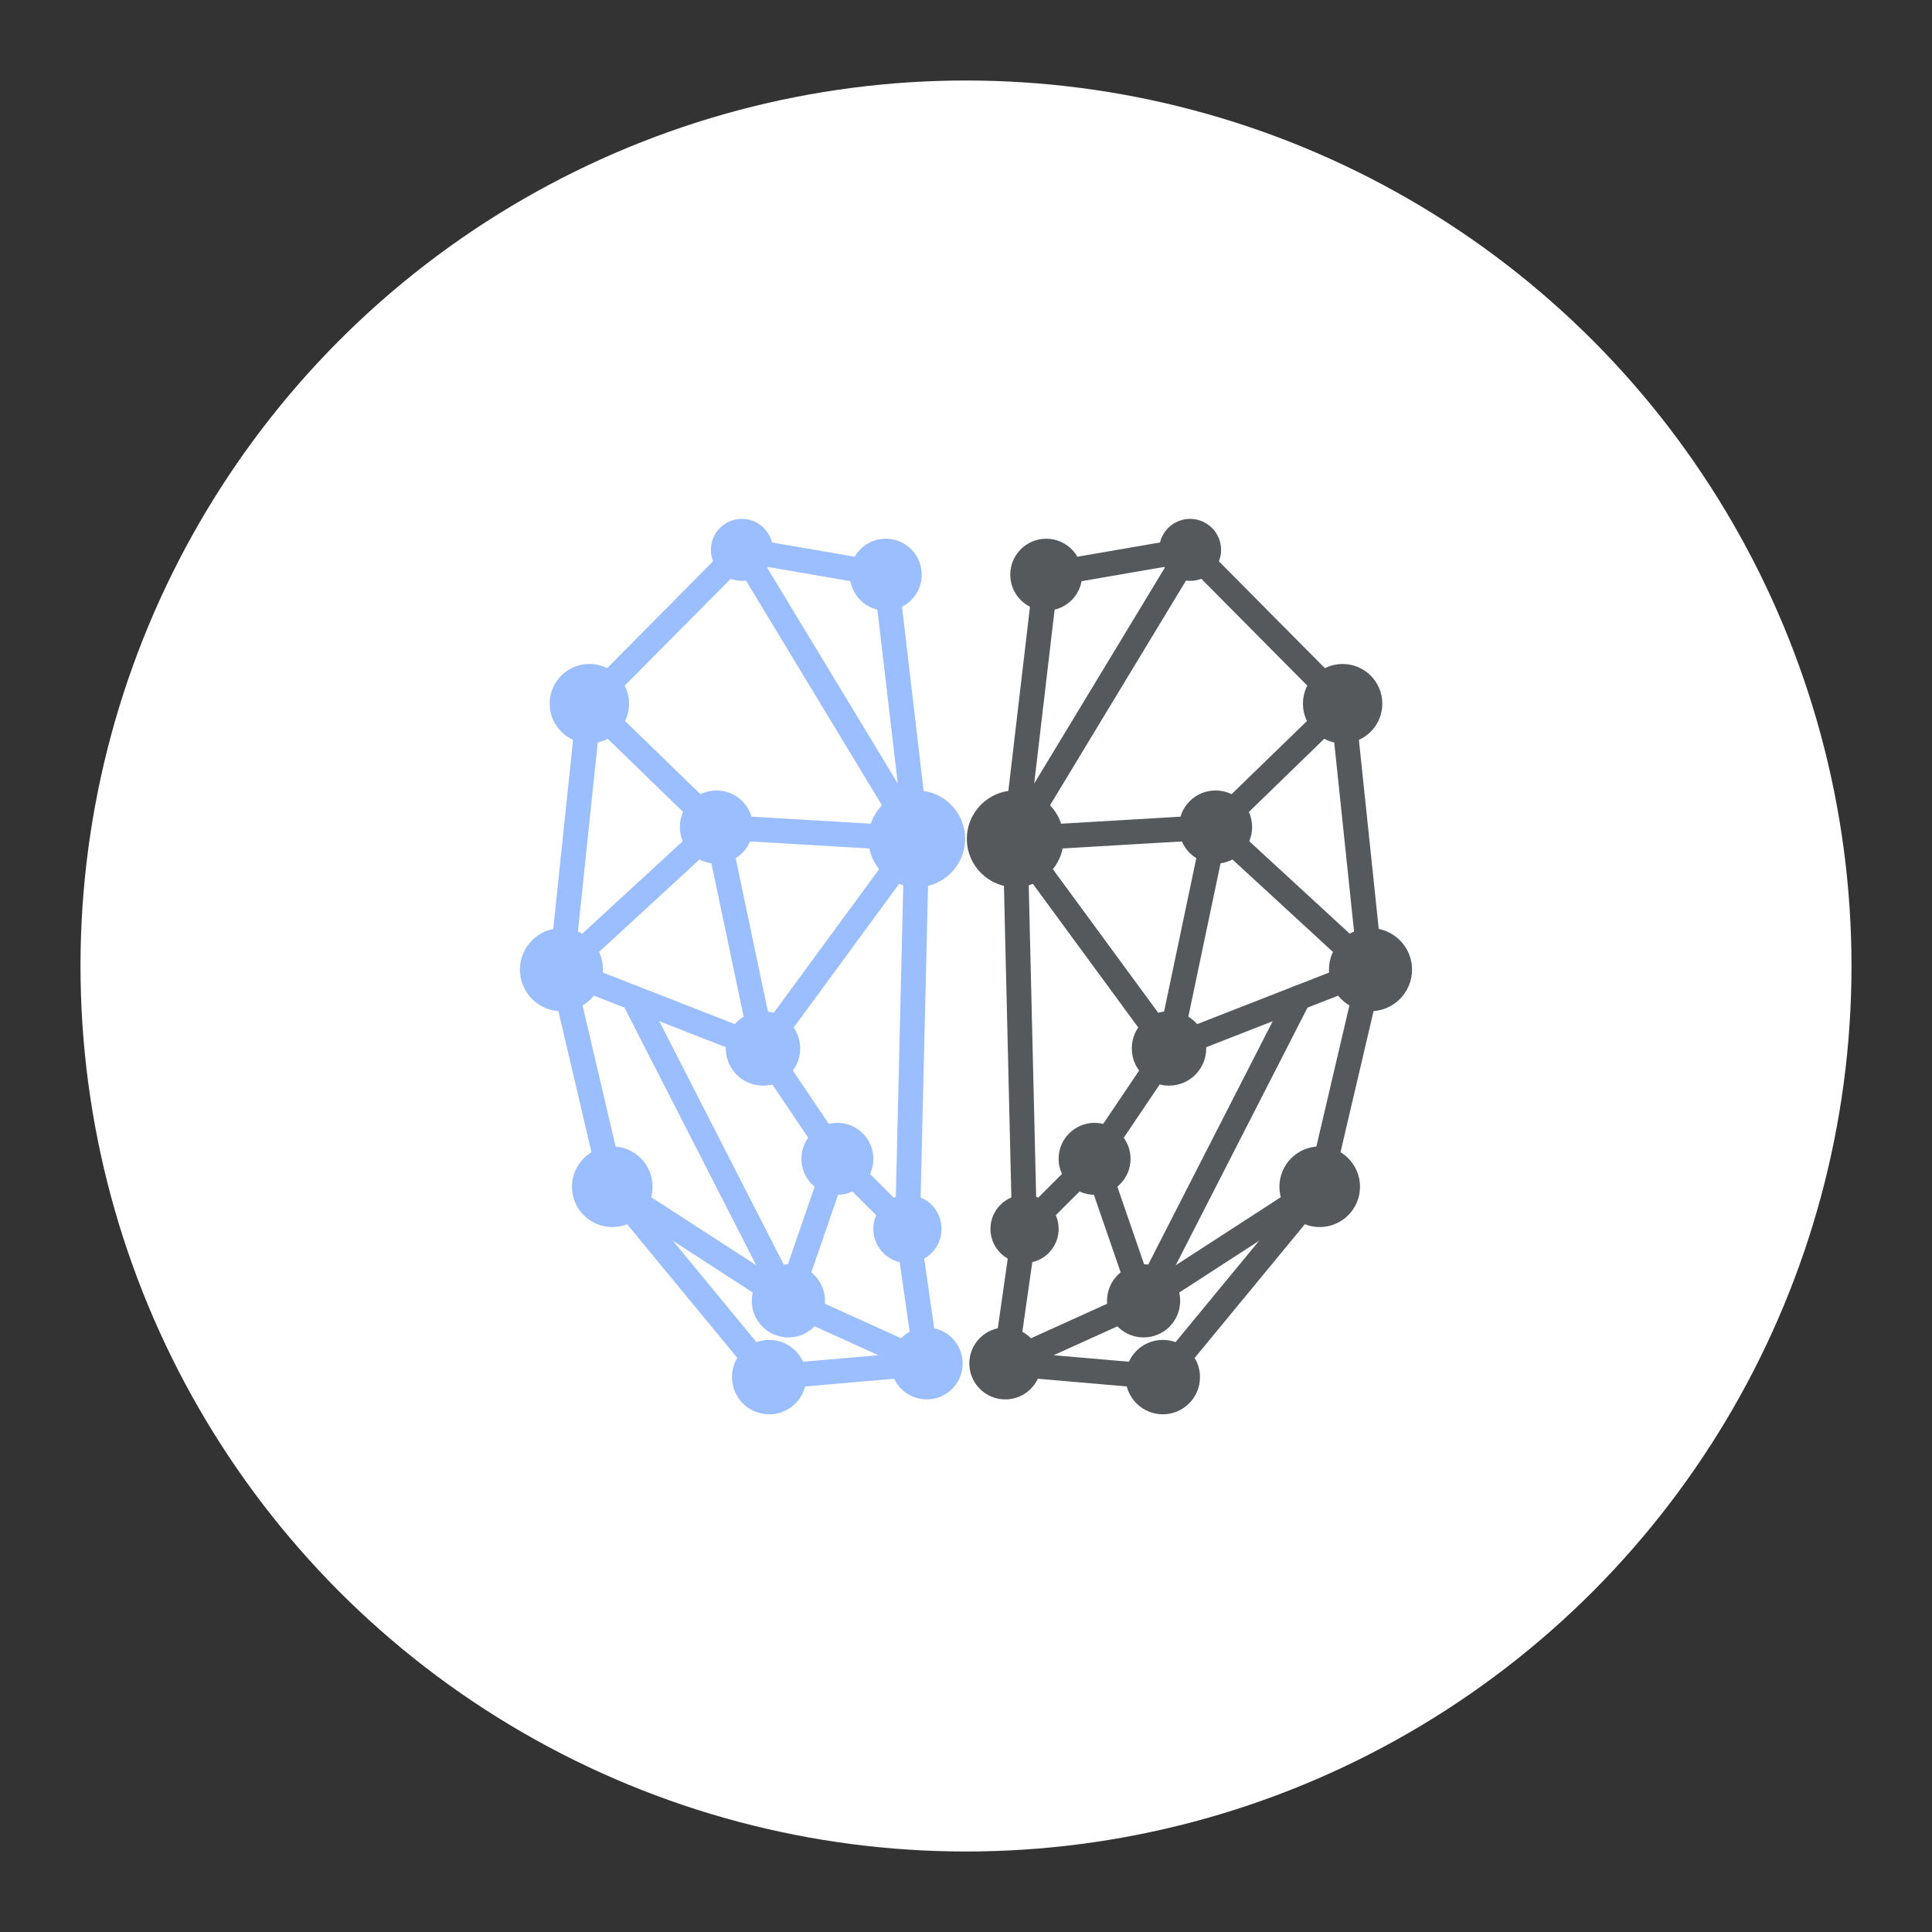 <?xml version="1.0" encoding="UTF-8"?>
<svg version="1.1" viewBox="0 0 192 192" xmlns="http://www.w3.org/2000/svg">
 <rect x="0" y="0" width="192" height="192" fill="#333333" stroke="none"/>
 <circle class="a" cx="96" cy="96" r="88" style="fill:#fff"/>
 <g transform="matrix(.493 0 0 .493 180.34 38.377)">
  <circle cx="-216.25" cy="33" r="6.25" style="fill:#9abeff"/>
  <circle cx="-187.25" cy="38" r="7.25" style="fill:#9abeff"/>
  <circle cx="-181" cy="91.25" r="9.75" style="fill:#9abeff"/>
  <circle cx="-221.38" cy="88.875" r="7.375" style="fill:#9abeff"/>
  <circle cx="-247" cy="64" r="8" style="fill:#9abeff"/>
  <circle cx="-252.62" cy="117.62" r="8.375" style="fill:#9abeff"/>
  <circle cx="-242.38" cy="161.38" r="8.125" style="fill:#9abeff"/>
  <circle cx="-210.75" cy="199.75" r="7.5" style="fill:#9abeff"/>
  <circle cx="-206.88" cy="184.38" r="7.375" style="fill:#9abeff"/>
  <circle cx="-197" cy="155.75" r="7.25" style="fill:#9abeff"/>
  <circle cx="-212" cy="133.5" r="7.5" style="fill:#9abeff"/>
  <circle cx="-182.88" cy="169.88" r="6.875" style="fill:#9abeff"/>
  <circle cx="-179" cy="197" r="7.25" style="fill:#9abeff"/>
  <path d="m-216.25 33-30.75 31-5.625 53.625 10.25 43.75 31.625 38.375" style="fill:none;stroke-linecap:round;stroke-linejoin:round;stroke-width:5;stroke:#9abeff"/>
  <path d="m-242.38 161.38 35.5 23 27.875 12.625-31.75 2.75" style="fill:none;stroke-linecap:round;stroke-linejoin:round;stroke-width:5;stroke:#9abeff"/>
  <path d="m-206.88 184.38 9.875-28.625 14.125 14.125" style="fill:none;stroke-linecap:round;stroke-linejoin:round;stroke-width:5;stroke:#9abeff"/>
  <path d="m-179 197-3.875-27.125 1.875-78.625-31 42.25 15 22.25" style="fill:none;stroke-linecap:round;stroke-linejoin:round;stroke-width:5;stroke:#9abeff"/>
  <path d="m-212 133.5-40.625-15.875" style="fill:none;stroke-linecap:round;stroke-linejoin:round;stroke-width:5;stroke:#9abeff"/>
  <path d="m-206.88 184.38-31.24-61.08" style="fill:none;stroke-linecap:round;stroke-linejoin:round;stroke-width:5;stroke:#9abeff"/>
  <path d="m-252.62 117.62 31.25-28.75 40.375 2.375" style="fill:none;stroke-linecap:round;stroke-linejoin:round;stroke-width:5;stroke:#9abeff"/>
  <path d="m-247 64 25.625 24.875 9.375 44.625" style="fill:none;stroke-linecap:round;stroke-linejoin:round;stroke-width:5;stroke:#9abeff"/>
  <path d="m-216.25 33 29 5 6.25 53.25z" style="fill:none;stroke-linecap:round;stroke-linejoin:round;stroke-width:5;stroke:#9abeff"/>
 </g>
 <g transform="matrix(-.493 0 0 .493 11.658 38.377)">
  <circle cx="-216.25" cy="33" r="6.25" style="fill:#56595b"/>
  <circle cx="-187.25" cy="38" r="7.25" style="fill:#56595b"/>
  <circle cx="-181" cy="91.25" r="9.75" style="fill:#56595b"/>
  <circle cx="-221.38" cy="88.875" r="7.375" style="fill:#56595b"/>
  <circle cx="-247" cy="64" r="8" style="fill:#56595b"/>
  <circle cx="-252.62" cy="117.62" r="8.375" style="fill:#56595b"/>
  <circle cx="-242.38" cy="161.38" r="8.125" style="fill:#56595b"/>
  <circle cx="-210.75" cy="199.75" r="7.5" style="fill:#56595b"/>
  <circle cx="-206.88" cy="184.38" r="7.375" style="fill:#56595b"/>
  <circle cx="-197" cy="155.75" r="7.25" style="fill:#56595b"/>
  <circle cx="-212" cy="133.5" r="7.5" style="fill:#56595b"/>
  <circle cx="-182.88" cy="169.88" r="6.875" style="fill:#56595b"/>
  <circle cx="-179" cy="197" r="7.25" style="fill:#56595b"/>
  <path d="m-216.25 33-30.75 31-5.625 53.625 10.25 43.75 31.625 38.375" style="fill:none;stroke-linecap:round;stroke-linejoin:round;stroke-width:5;stroke:#56595b"/>
  <path d="m-242.38 161.38 35.5 23 27.875 12.625-31.75 2.75" style="fill:none;stroke-linecap:round;stroke-linejoin:round;stroke-width:5;stroke:#56595b"/>
  <path d="m-206.88 184.38 9.875-28.625 14.125 14.125" style="fill:none;stroke-linecap:round;stroke-linejoin:round;stroke-width:5;stroke:#56595b"/>
  <path d="m-179 197-3.875-27.125 1.875-78.625-31 42.25 15 22.25" style="fill:none;stroke-linecap:round;stroke-linejoin:round;stroke-width:5;stroke:#56595b"/>
  <path d="m-212 133.5-40.625-15.875" style="fill:none;stroke-linecap:round;stroke-linejoin:round;stroke-width:5;stroke:#56595b"/>
  <path d="m-206.88 184.38-31.24-61.08" style="fill:none;stroke-linecap:round;stroke-linejoin:round;stroke-width:5;stroke:#56595b"/>
  <path d="m-252.62 117.62 31.25-28.75 40.375 2.375" style="fill:none;stroke-linecap:round;stroke-linejoin:round;stroke-width:5;stroke:#56595b"/>
  <path d="m-247 64 25.625 24.875 9.375 44.625" style="fill:none;stroke-linecap:round;stroke-linejoin:round;stroke-width:5;stroke:#56595b"/>
  <path d="m-216.25 33 29 5 6.25 53.25z" style="fill:none;stroke-linecap:round;stroke-linejoin:round;stroke-width:5;stroke:#56595b"/>
 </g>
</svg>
